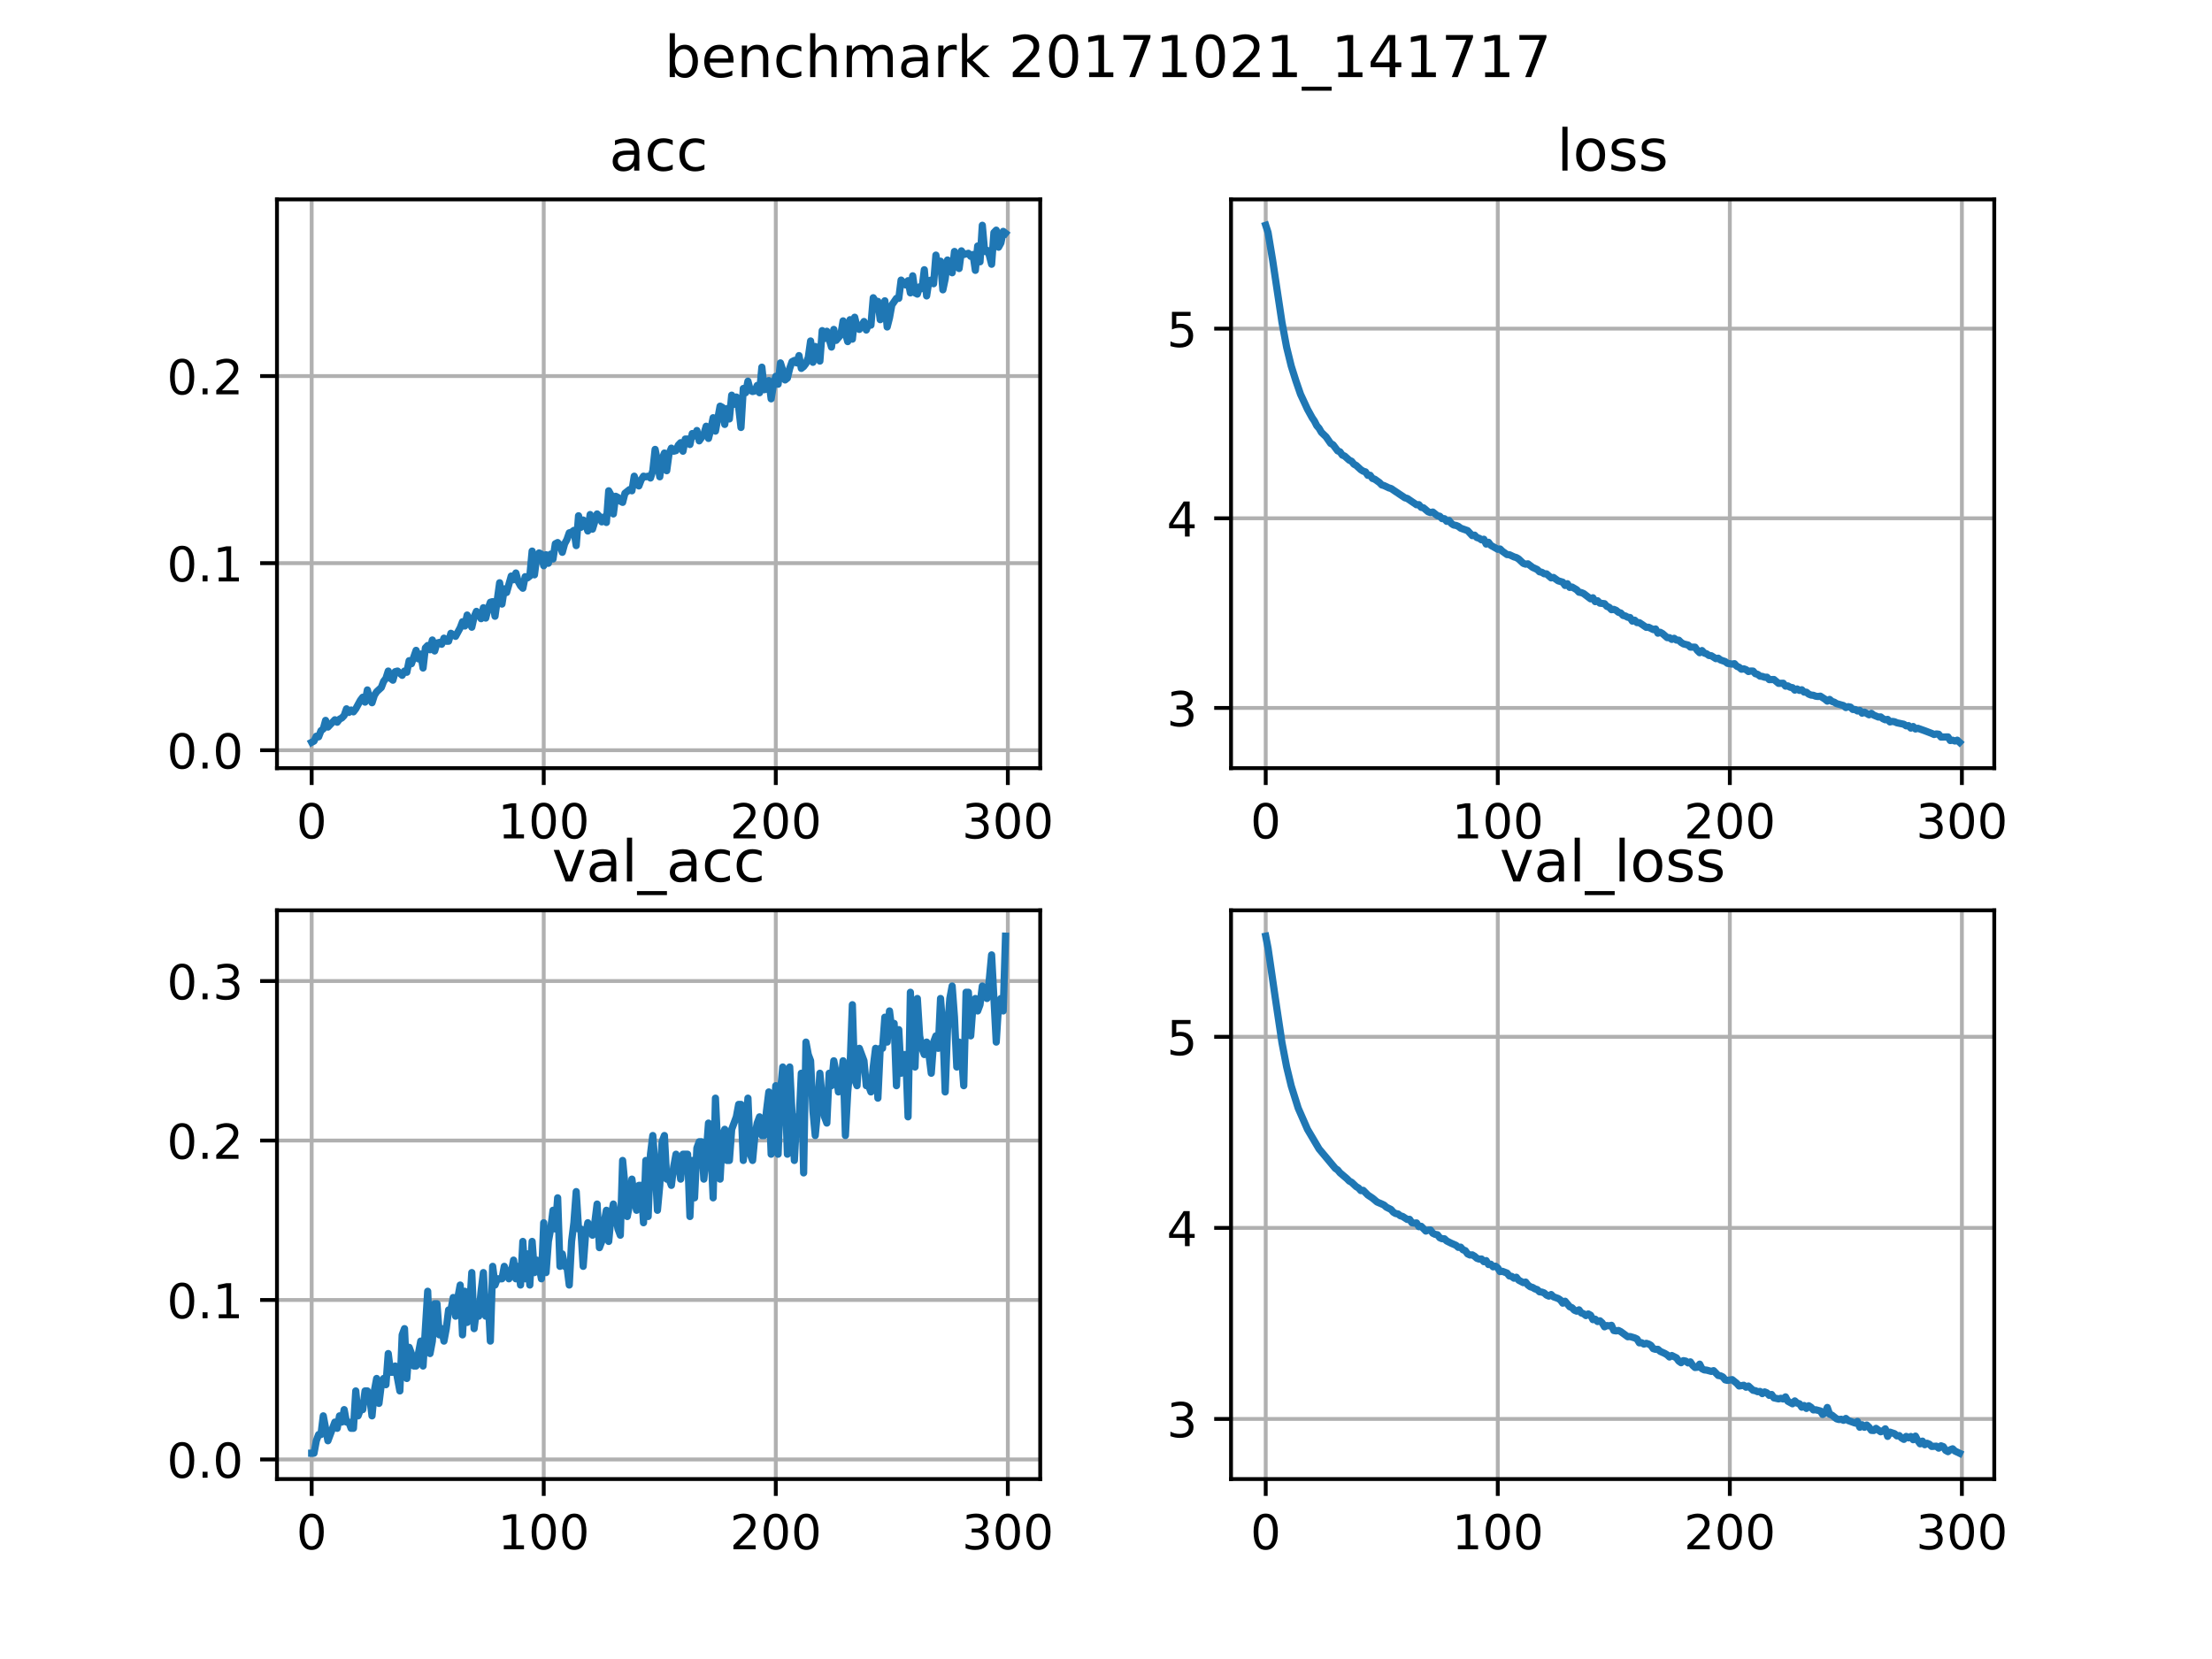 <?xml version="1.0" encoding="utf-8" standalone="no"?>
<!DOCTYPE svg PUBLIC "-//W3C//DTD SVG 1.1//EN"
  "http://www.w3.org/Graphics/SVG/1.1/DTD/svg11.dtd">
<!-- Created with matplotlib (http://matplotlib.org/) -->
<svg height="345pt" version="1.1" viewBox="0 0 460 345" width="460pt" xmlns="http://www.w3.org/2000/svg" xmlns:xlink="http://www.w3.org/1999/xlink">
 <defs>
  <style type="text/css">
*{stroke-linecap:butt;stroke-linejoin:round;}
  </style>
 </defs>
 <g id="figure_1">
  <g id="patch_1">
   <path d="M 0 345.6 
L 460.8 345.6 
L 460.8 0 
L 0 0 
z
" style="fill:#ffffff;"/>
  </g>
  <g id="axes_1">
   <g id="patch_2">
    <path d="M 57.6 159.744 
L 216.32 159.744 
L 216.32 41.472 
L 57.6 41.472 
z
" style="fill:#ffffff;"/>
   </g>
   <g id="matplotlib.axis_1">
    <g id="xtick_1">
     <g id="line2d_1">
      <path clip-path="url(#p0a16c536ad)" d="M 64.815 159.744 
L 64.815 41.472 
" style="fill:none;stroke:#b0b0b0;stroke-linecap:square;stroke-width:0.8;"/>
     </g>
     <g id="line2d_2">
      <defs>
       <path d="M 0 0 
L 0 3.5 
" id="m00c28aa78d" style="stroke:#000000;stroke-width:0.8;"/>
      </defs>
      <g>
       <use style="stroke:#000000;stroke-width:0.8;" x="64.815" xlink:href="#m00c28aa78d" y="159.744"/>
      </g>
     </g>
     <g id="text_1">
      <!-- 0 -->
      <defs>
       <path d="M 31.781 66.406 
Q 24.172 66.406 20.328 58.906 
Q 16.5 51.422 16.5 36.375 
Q 16.5 21.391 20.328 13.891 
Q 24.172 6.391 31.781 6.391 
Q 39.453 6.391 43.281 13.891 
Q 47.125 21.391 47.125 36.375 
Q 47.125 51.422 43.281 58.906 
Q 39.453 66.406 31.781 66.406 
z
M 31.781 74.219 
Q 44.047 74.219 50.516 64.516 
Q 56.984 54.828 56.984 36.375 
Q 56.984 17.969 50.516 8.266 
Q 44.047 -1.422 31.781 -1.422 
Q 19.531 -1.422 13.062 8.266 
Q 6.594 17.969 6.594 36.375 
Q 6.594 54.828 13.062 64.516 
Q 19.531 74.219 31.781 74.219 
z
" id="DejaVuSans-30"/>
      </defs>
      <g transform="translate(61.633 174.342)scale(0.1 -0.1)">
       <use xlink:href="#DejaVuSans-30"/>
      </g>
     </g>
    </g>
    <g id="xtick_2">
     <g id="line2d_3">
      <path clip-path="url(#p0a16c536ad)" d="M 113.072 159.744 
L 113.072 41.472 
" style="fill:none;stroke:#b0b0b0;stroke-linecap:square;stroke-width:0.8;"/>
     </g>
     <g id="line2d_4">
      <g>
       <use style="stroke:#000000;stroke-width:0.8;" x="113.072" xlink:href="#m00c28aa78d" y="159.744"/>
      </g>
     </g>
     <g id="text_2">
      <!-- 100 -->
      <defs>
       <path d="M 12.406 8.297 
L 28.516 8.297 
L 28.516 63.922 
L 10.984 60.406 
L 10.984 69.391 
L 28.422 72.906 
L 38.281 72.906 
L 38.281 8.297 
L 54.391 8.297 
L 54.391 0 
L 12.406 0 
z
" id="DejaVuSans-31"/>
      </defs>
      <g transform="translate(103.529 174.342)scale(0.1 -0.1)">
       <use xlink:href="#DejaVuSans-31"/>
       <use x="63.623" xlink:href="#DejaVuSans-30"/>
       <use x="127.246" xlink:href="#DejaVuSans-30"/>
      </g>
     </g>
    </g>
    <g id="xtick_3">
     <g id="line2d_5">
      <path clip-path="url(#p0a16c536ad)" d="M 161.33 159.744 
L 161.33 41.472 
" style="fill:none;stroke:#b0b0b0;stroke-linecap:square;stroke-width:0.8;"/>
     </g>
     <g id="line2d_6">
      <g>
       <use style="stroke:#000000;stroke-width:0.8;" x="161.33" xlink:href="#m00c28aa78d" y="159.744"/>
      </g>
     </g>
     <g id="text_3">
      <!-- 200 -->
      <defs>
       <path d="M 19.188 8.297 
L 53.609 8.297 
L 53.609 0 
L 7.328 0 
L 7.328 8.297 
Q 12.938 14.109 22.625 23.891 
Q 32.328 33.688 34.812 36.531 
Q 39.547 41.844 41.422 45.531 
Q 43.312 49.219 43.312 52.781 
Q 43.312 58.594 39.234 62.25 
Q 35.156 65.922 28.609 65.922 
Q 23.969 65.922 18.812 64.312 
Q 13.672 62.703 7.812 59.422 
L 7.812 69.391 
Q 13.766 71.781 18.938 73 
Q 24.125 74.219 28.422 74.219 
Q 39.75 74.219 46.484 68.547 
Q 53.219 62.891 53.219 53.422 
Q 53.219 48.922 51.531 44.891 
Q 49.859 40.875 45.406 35.406 
Q 44.188 33.984 37.641 27.219 
Q 31.109 20.453 19.188 8.297 
z
" id="DejaVuSans-32"/>
      </defs>
      <g transform="translate(151.786 174.342)scale(0.1 -0.1)">
       <use xlink:href="#DejaVuSans-32"/>
       <use x="63.623" xlink:href="#DejaVuSans-30"/>
       <use x="127.246" xlink:href="#DejaVuSans-30"/>
      </g>
     </g>
    </g>
    <g id="xtick_4">
     <g id="line2d_7">
      <path clip-path="url(#p0a16c536ad)" d="M 209.588 159.744 
L 209.588 41.472 
" style="fill:none;stroke:#b0b0b0;stroke-linecap:square;stroke-width:0.8;"/>
     </g>
     <g id="line2d_8">
      <g>
       <use style="stroke:#000000;stroke-width:0.8;" x="209.588" xlink:href="#m00c28aa78d" y="159.744"/>
      </g>
     </g>
     <g id="text_4">
      <!-- 300 -->
      <defs>
       <path d="M 40.578 39.312 
Q 47.656 37.797 51.625 33 
Q 55.609 28.219 55.609 21.188 
Q 55.609 10.406 48.188 4.484 
Q 40.766 -1.422 27.094 -1.422 
Q 22.516 -1.422 17.656 -0.516 
Q 12.797 0.391 7.625 2.203 
L 7.625 11.719 
Q 11.719 9.328 16.594 8.109 
Q 21.484 6.891 26.812 6.891 
Q 36.078 6.891 40.938 10.547 
Q 45.797 14.203 45.797 21.188 
Q 45.797 27.641 41.281 31.266 
Q 36.766 34.906 28.719 34.906 
L 20.219 34.906 
L 20.219 43.016 
L 29.109 43.016 
Q 36.375 43.016 40.234 45.922 
Q 44.094 48.828 44.094 54.297 
Q 44.094 59.906 40.109 62.906 
Q 36.141 65.922 28.719 65.922 
Q 24.656 65.922 20.016 65.031 
Q 15.375 64.156 9.812 62.312 
L 9.812 71.094 
Q 15.438 72.656 20.344 73.438 
Q 25.25 74.219 29.594 74.219 
Q 40.828 74.219 47.359 69.109 
Q 53.906 64.016 53.906 55.328 
Q 53.906 49.266 50.438 45.094 
Q 46.969 40.922 40.578 39.312 
z
" id="DejaVuSans-33"/>
      </defs>
      <g transform="translate(200.044 174.342)scale(0.1 -0.1)">
       <use xlink:href="#DejaVuSans-33"/>
       <use x="63.623" xlink:href="#DejaVuSans-30"/>
       <use x="127.246" xlink:href="#DejaVuSans-30"/>
      </g>
     </g>
    </g>
   </g>
   <g id="matplotlib.axis_2">
    <g id="ytick_1">
     <g id="line2d_9">
      <path clip-path="url(#p0a16c536ad)" d="M 57.6 156.014 
L 216.32 156.014 
" style="fill:none;stroke:#b0b0b0;stroke-linecap:square;stroke-width:0.8;"/>
     </g>
     <g id="line2d_10">
      <defs>
       <path d="M 0 0 
L -3.5 0 
" id="m278fb984d6" style="stroke:#000000;stroke-width:0.8;"/>
      </defs>
      <g>
       <use style="stroke:#000000;stroke-width:0.8;" x="57.6" xlink:href="#m278fb984d6" y="156.014"/>
      </g>
     </g>
     <g id="text_5">
      <!-- 0.0 -->
      <defs>
       <path d="M 10.688 12.406 
L 21 12.406 
L 21 0 
L 10.688 0 
z
" id="DejaVuSans-2e"/>
      </defs>
      <g transform="translate(34.697 159.814)scale(0.1 -0.1)">
       <use xlink:href="#DejaVuSans-30"/>
       <use x="63.623" xlink:href="#DejaVuSans-2e"/>
       <use x="95.41" xlink:href="#DejaVuSans-30"/>
      </g>
     </g>
    </g>
    <g id="ytick_2">
     <g id="line2d_11">
      <path clip-path="url(#p0a16c536ad)" d="M 57.6 117.11 
L 216.32 117.11 
" style="fill:none;stroke:#b0b0b0;stroke-linecap:square;stroke-width:0.8;"/>
     </g>
     <g id="line2d_12">
      <g>
       <use style="stroke:#000000;stroke-width:0.8;" x="57.6" xlink:href="#m278fb984d6" y="117.11"/>
      </g>
     </g>
     <g id="text_6">
      <!-- 0.1 -->
      <g transform="translate(34.697 120.909)scale(0.1 -0.1)">
       <use xlink:href="#DejaVuSans-30"/>
       <use x="63.623" xlink:href="#DejaVuSans-2e"/>
       <use x="95.41" xlink:href="#DejaVuSans-31"/>
      </g>
     </g>
    </g>
    <g id="ytick_3">
     <g id="line2d_13">
      <path clip-path="url(#p0a16c536ad)" d="M 57.6 78.205 
L 216.32 78.205 
" style="fill:none;stroke:#b0b0b0;stroke-linecap:square;stroke-width:0.8;"/>
     </g>
     <g id="line2d_14">
      <g>
       <use style="stroke:#000000;stroke-width:0.8;" x="57.6" xlink:href="#m278fb984d6" y="78.205"/>
      </g>
     </g>
     <g id="text_7">
      <!-- 0.2 -->
      <g transform="translate(34.697 82.004)scale(0.1 -0.1)">
       <use xlink:href="#DejaVuSans-30"/>
       <use x="63.623" xlink:href="#DejaVuSans-2e"/>
       <use x="95.41" xlink:href="#DejaVuSans-32"/>
      </g>
     </g>
    </g>
   </g>
   <g id="line2d_15">
    <path clip-path="url(#p0a16c536ad)" d="M 64.815 154.368 
L 65.297 154.115 
L 65.78 153.102 
L 66.262 153.228 
L 66.745 151.962 
L 67.227 151.582 
L 67.71 149.809 
L 68.193 151.202 
L 69.64 149.682 
L 70.123 150.189 
L 70.605 149.556 
L 71.088 149.302 
L 71.571 148.796 
L 72.053 147.403 
L 72.536 148.162 
L 73.018 147.656 
L 73.501 148.036 
L 73.984 147.403 
L 74.949 145.63 
L 75.431 144.996 
L 75.914 146.01 
L 76.396 143.477 
L 76.879 145.25 
L 77.362 146.136 
L 77.844 144.616 
L 78.327 143.857 
L 79.292 142.97 
L 79.774 141.704 
L 80.257 141.07 
L 80.74 139.551 
L 81.222 141.07 
L 81.705 141.45 
L 82.187 139.677 
L 82.67 139.551 
L 83.635 140.437 
L 84.118 139.551 
L 84.6 139.804 
L 85.083 137.398 
L 85.565 138.031 
L 86.531 135.245 
L 87.013 137.018 
L 87.496 136.005 
L 87.978 138.918 
L 88.461 134.738 
L 88.943 134.232 
L 89.426 135.118 
L 89.909 133.092 
L 90.391 135.372 
L 90.874 133.725 
L 91.356 133.599 
L 91.839 133.978 
L 92.322 132.712 
L 92.804 133.345 
L 93.287 133.345 
L 93.769 131.699 
L 94.734 132.332 
L 95.7 130.559 
L 96.182 129.293 
L 96.665 130.179 
L 97.147 127.9 
L 98.112 130.432 
L 98.595 128.28 
L 99.078 127.14 
L 99.56 127.773 
L 100.043 128.659 
L 100.525 126.38 
L 101.008 128.533 
L 101.49 126.633 
L 101.973 125.24 
L 102.456 125.113 
L 102.938 128.153 
L 103.903 121.188 
L 104.386 125.62 
L 104.869 122.454 
L 105.351 123.214 
L 106.316 119.794 
L 106.799 120.554 
L 107.281 119.161 
L 107.764 120.934 
L 108.247 121.821 
L 108.729 122.327 
L 109.212 119.921 
L 109.694 120.174 
L 110.177 119.794 
L 110.659 114.602 
L 111.142 119.541 
L 111.625 115.742 
L 112.107 114.982 
L 112.59 115.235 
L 113.072 117.641 
L 113.555 115.362 
L 114.038 117.135 
L 114.52 115.235 
L 115.003 116.248 
L 115.485 113.082 
L 115.968 112.829 
L 116.45 113.336 
L 116.933 114.855 
L 117.416 113.082 
L 117.898 112.196 
L 118.381 110.803 
L 118.863 110.676 
L 119.346 110.296 
L 119.828 113.462 
L 120.311 107.257 
L 120.794 109.663 
L 121.276 108.143 
L 121.759 108.903 
L 122.241 110.423 
L 122.724 107.003 
L 123.207 110.043 
L 124.172 106.877 
L 124.654 107.383 
L 125.137 108.523 
L 125.619 107.51 
L 126.102 108.65 
L 126.585 102.064 
L 127.067 102.951 
L 127.55 106.877 
L 128.032 103.204 
L 128.515 103.457 
L 128.997 104.217 
L 129.48 104.471 
L 129.963 102.571 
L 130.928 101.811 
L 131.41 102.064 
L 131.893 99.025 
L 132.376 100.545 
L 132.858 101.051 
L 133.341 99.785 
L 133.823 99.025 
L 134.306 99.152 
L 134.788 99.025 
L 135.271 99.405 
L 135.754 97.885 
L 136.236 93.453 
L 136.719 95.859 
L 137.201 99.152 
L 137.684 95.479 
L 138.166 94.213 
L 138.649 97.885 
L 139.132 94.339 
L 139.614 93.199 
L 140.097 93.833 
L 140.579 93.706 
L 141.062 92.566 
L 141.544 92.06 
L 142.027 93.833 
L 142.51 91.3 
L 142.992 91.3 
L 143.475 92.44 
L 143.957 90.16 
L 144.44 90.667 
L 144.923 89.527 
L 145.405 91.68 
L 146.37 90.287 
L 146.853 88.64 
L 147.335 91.173 
L 147.818 89.273 
L 148.301 86.867 
L 148.783 89.653 
L 149.748 84.461 
L 150.231 84.714 
L 150.713 88.26 
L 151.196 84.968 
L 151.679 87.121 
L 152.161 82.181 
L 152.644 84.081 
L 153.126 82.561 
L 153.609 84.714 
L 154.092 88.894 
L 154.574 80.788 
L 155.057 81.675 
L 155.539 79.269 
L 156.022 81.168 
L 156.504 81.422 
L 156.987 81.295 
L 157.47 80.155 
L 157.952 81.675 
L 158.435 76.356 
L 158.917 81.042 
L 159.4 80.915 
L 159.882 79.142 
L 160.365 82.941 
L 160.848 80.028 
L 161.33 78.255 
L 161.813 79.902 
L 162.295 75.469 
L 162.778 76.989 
L 163.261 79.015 
L 163.743 78.635 
L 164.226 76.609 
L 164.708 75.216 
L 165.191 74.963 
L 165.673 75.469 
L 166.156 73.95 
L 166.639 76.609 
L 167.121 76.229 
L 167.604 75.596 
L 168.086 74.33 
L 168.569 70.91 
L 169.051 75.343 
L 169.534 72.05 
L 170.017 73.316 
L 170.499 75.089 
L 170.982 68.757 
L 171.464 70.404 
L 171.947 68.884 
L 172.912 72.177 
L 173.395 68.504 
L 173.877 70.784 
L 174.842 69.644 
L 175.325 66.731 
L 175.808 69.264 
L 176.29 71.037 
L 176.773 66.478 
L 177.255 70.53 
L 177.738 65.971 
L 178.22 67.997 
L 178.703 68.504 
L 179.668 66.858 
L 180.151 68.631 
L 180.633 67.364 
L 181.116 67.617 
L 181.598 61.919 
L 182.081 62.678 
L 182.564 62.678 
L 183.046 66.478 
L 183.529 64.831 
L 184.011 62.552 
L 184.494 67.997 
L 184.977 66.098 
L 185.459 63.438 
L 186.424 62.045 
L 186.907 62.045 
L 187.389 58.246 
L 188.355 59.259 
L 188.837 58.373 
L 189.32 60.905 
L 189.802 57.359 
L 190.285 60.905 
L 190.767 61.159 
L 191.25 59.639 
L 191.733 60.019 
L 192.215 56.093 
L 192.698 61.539 
L 193.18 58.373 
L 193.663 58.246 
L 194.146 59.006 
L 194.628 53.054 
L 195.111 56.346 
L 195.593 54.32 
L 196.076 60.272 
L 196.558 57.993 
L 197.041 54.067 
L 197.524 55.966 
L 198.006 56.726 
L 198.489 52.294 
L 198.971 54.32 
L 199.454 55.84 
L 199.936 52.167 
L 200.419 52.927 
L 201.384 52.674 
L 201.867 53.307 
L 202.349 52.927 
L 202.832 56.22 
L 203.315 51.154 
L 203.797 54.447 
L 204.28 46.848 
L 204.762 52.294 
L 205.245 52.04 
L 205.727 53.054 
L 206.21 54.953 
L 206.693 48.368 
L 207.175 47.861 
L 207.658 51.407 
L 208.14 50.521 
L 208.623 48.114 
L 209.105 48.494 
L 209.105 48.494 
" style="fill:none;stroke:#1f77b4;stroke-linecap:square;stroke-width:1.5;"/>
   </g>
   <g id="patch_3">
    <path d="M 57.6 159.744 
L 57.6 41.472 
" style="fill:none;stroke:#000000;stroke-linecap:square;stroke-linejoin:miter;stroke-width:0.8;"/>
   </g>
   <g id="patch_4">
    <path d="M 216.32 159.744 
L 216.32 41.472 
" style="fill:none;stroke:#000000;stroke-linecap:square;stroke-linejoin:miter;stroke-width:0.8;"/>
   </g>
   <g id="patch_5">
    <path d="M 57.6 159.744 
L 216.32 159.744 
" style="fill:none;stroke:#000000;stroke-linecap:square;stroke-linejoin:miter;stroke-width:0.8;"/>
   </g>
   <g id="patch_6">
    <path d="M 57.6 41.472 
L 216.32 41.472 
" style="fill:none;stroke:#000000;stroke-linecap:square;stroke-linejoin:miter;stroke-width:0.8;"/>
   </g>
   <g id="text_8">
    <!-- acc -->
    <defs>
     <path d="M 34.281 27.484 
Q 23.391 27.484 19.188 25 
Q 14.984 22.516 14.984 16.5 
Q 14.984 11.719 18.141 8.906 
Q 21.297 6.109 26.703 6.109 
Q 34.188 6.109 38.703 11.406 
Q 43.219 16.703 43.219 25.484 
L 43.219 27.484 
z
M 52.203 31.203 
L 52.203 0 
L 43.219 0 
L 43.219 8.297 
Q 40.141 3.328 35.547 0.953 
Q 30.953 -1.422 24.312 -1.422 
Q 15.922 -1.422 10.953 3.297 
Q 6 8.016 6 15.922 
Q 6 25.141 12.172 29.828 
Q 18.359 34.516 30.609 34.516 
L 43.219 34.516 
L 43.219 35.406 
Q 43.219 41.609 39.141 45 
Q 35.062 48.391 27.688 48.391 
Q 23 48.391 18.547 47.266 
Q 14.109 46.141 10.016 43.891 
L 10.016 52.203 
Q 14.938 54.109 19.578 55.047 
Q 24.219 56 28.609 56 
Q 40.484 56 46.344 49.844 
Q 52.203 43.703 52.203 31.203 
z
" id="DejaVuSans-61"/>
     <path d="M 48.781 52.594 
L 48.781 44.188 
Q 44.969 46.297 41.141 47.344 
Q 37.312 48.391 33.406 48.391 
Q 24.656 48.391 19.812 42.844 
Q 14.984 37.312 14.984 27.297 
Q 14.984 17.281 19.812 11.734 
Q 24.656 6.203 33.406 6.203 
Q 37.312 6.203 41.141 7.25 
Q 44.969 8.297 48.781 10.406 
L 48.781 2.094 
Q 45.016 0.344 40.984 -0.531 
Q 36.969 -1.422 32.422 -1.422 
Q 20.062 -1.422 12.781 6.344 
Q 5.516 14.109 5.516 27.297 
Q 5.516 40.672 12.859 48.328 
Q 20.219 56 33.016 56 
Q 37.156 56 41.109 55.141 
Q 45.062 54.297 48.781 52.594 
z
" id="DejaVuSans-63"/>
    </defs>
    <g transform="translate(126.685 35.472)scale(0.12 -0.12)">
     <use xlink:href="#DejaVuSans-61"/>
     <use x="61.279" xlink:href="#DejaVuSans-63"/>
     <use x="116.26" xlink:href="#DejaVuSans-63"/>
    </g>
   </g>
  </g>
  <g id="axes_2">
   <g id="patch_7">
    <path d="M 256 159.744 
L 414.72 159.744 
L 414.72 41.472 
L 256 41.472 
z
" style="fill:#ffffff;"/>
   </g>
   <g id="matplotlib.axis_3">
    <g id="xtick_5">
     <g id="line2d_16">
      <path clip-path="url(#p6d359b8eb5)" d="M 263.215 159.744 
L 263.215 41.472 
" style="fill:none;stroke:#b0b0b0;stroke-linecap:square;stroke-width:0.8;"/>
     </g>
     <g id="line2d_17">
      <g>
       <use style="stroke:#000000;stroke-width:0.8;" x="263.215" xlink:href="#m00c28aa78d" y="159.744"/>
      </g>
     </g>
     <g id="text_9">
      <!-- 0 -->
      <g transform="translate(260.033 174.342)scale(0.1 -0.1)">
       <use xlink:href="#DejaVuSans-30"/>
      </g>
     </g>
    </g>
    <g id="xtick_6">
     <g id="line2d_18">
      <path clip-path="url(#p6d359b8eb5)" d="M 311.472 159.744 
L 311.472 41.472 
" style="fill:none;stroke:#b0b0b0;stroke-linecap:square;stroke-width:0.8;"/>
     </g>
     <g id="line2d_19">
      <g>
       <use style="stroke:#000000;stroke-width:0.8;" x="311.472" xlink:href="#m00c28aa78d" y="159.744"/>
      </g>
     </g>
     <g id="text_10">
      <!-- 100 -->
      <g transform="translate(301.929 174.342)scale(0.1 -0.1)">
       <use xlink:href="#DejaVuSans-31"/>
       <use x="63.623" xlink:href="#DejaVuSans-30"/>
       <use x="127.246" xlink:href="#DejaVuSans-30"/>
      </g>
     </g>
    </g>
    <g id="xtick_7">
     <g id="line2d_20">
      <path clip-path="url(#p6d359b8eb5)" d="M 359.73 159.744 
L 359.73 41.472 
" style="fill:none;stroke:#b0b0b0;stroke-linecap:square;stroke-width:0.8;"/>
     </g>
     <g id="line2d_21">
      <g>
       <use style="stroke:#000000;stroke-width:0.8;" x="359.73" xlink:href="#m00c28aa78d" y="159.744"/>
      </g>
     </g>
     <g id="text_11">
      <!-- 200 -->
      <g transform="translate(350.186 174.342)scale(0.1 -0.1)">
       <use xlink:href="#DejaVuSans-32"/>
       <use x="63.623" xlink:href="#DejaVuSans-30"/>
       <use x="127.246" xlink:href="#DejaVuSans-30"/>
      </g>
     </g>
    </g>
    <g id="xtick_8">
     <g id="line2d_22">
      <path clip-path="url(#p6d359b8eb5)" d="M 407.988 159.744 
L 407.988 41.472 
" style="fill:none;stroke:#b0b0b0;stroke-linecap:square;stroke-width:0.8;"/>
     </g>
     <g id="line2d_23">
      <g>
       <use style="stroke:#000000;stroke-width:0.8;" x="407.988" xlink:href="#m00c28aa78d" y="159.744"/>
      </g>
     </g>
     <g id="text_12">
      <!-- 300 -->
      <g transform="translate(398.444 174.342)scale(0.1 -0.1)">
       <use xlink:href="#DejaVuSans-33"/>
       <use x="63.623" xlink:href="#DejaVuSans-30"/>
       <use x="127.246" xlink:href="#DejaVuSans-30"/>
      </g>
     </g>
    </g>
   </g>
   <g id="matplotlib.axis_4">
    <g id="ytick_4">
     <g id="line2d_24">
      <path clip-path="url(#p6d359b8eb5)" d="M 256 147.222 
L 414.72 147.222 
" style="fill:none;stroke:#b0b0b0;stroke-linecap:square;stroke-width:0.8;"/>
     </g>
     <g id="line2d_25">
      <g>
       <use style="stroke:#000000;stroke-width:0.8;" x="256" xlink:href="#m278fb984d6" y="147.222"/>
      </g>
     </g>
     <g id="text_13">
      <!-- 3 -->
      <g transform="translate(242.637 151.021)scale(0.1 -0.1)">
       <use xlink:href="#DejaVuSans-33"/>
      </g>
     </g>
    </g>
    <g id="ytick_5">
     <g id="line2d_26">
      <path clip-path="url(#p6d359b8eb5)" d="M 256 107.783 
L 414.72 107.783 
" style="fill:none;stroke:#b0b0b0;stroke-linecap:square;stroke-width:0.8;"/>
     </g>
     <g id="line2d_27">
      <g>
       <use style="stroke:#000000;stroke-width:0.8;" x="256" xlink:href="#m278fb984d6" y="107.783"/>
      </g>
     </g>
     <g id="text_14">
      <!-- 4 -->
      <defs>
       <path d="M 37.797 64.312 
L 12.891 25.391 
L 37.797 25.391 
z
M 35.203 72.906 
L 47.609 72.906 
L 47.609 25.391 
L 58.016 25.391 
L 58.016 17.188 
L 47.609 17.188 
L 47.609 0 
L 37.797 0 
L 37.797 17.188 
L 4.891 17.188 
L 4.891 26.703 
z
" id="DejaVuSans-34"/>
      </defs>
      <g transform="translate(242.637 111.582)scale(0.1 -0.1)">
       <use xlink:href="#DejaVuSans-34"/>
      </g>
     </g>
    </g>
    <g id="ytick_6">
     <g id="line2d_28">
      <path clip-path="url(#p6d359b8eb5)" d="M 256 68.343 
L 414.72 68.343 
" style="fill:none;stroke:#b0b0b0;stroke-linecap:square;stroke-width:0.8;"/>
     </g>
     <g id="line2d_29">
      <g>
       <use style="stroke:#000000;stroke-width:0.8;" x="256" xlink:href="#m278fb984d6" y="68.343"/>
      </g>
     </g>
     <g id="text_15">
      <!-- 5 -->
      <defs>
       <path d="M 10.797 72.906 
L 49.516 72.906 
L 49.516 64.594 
L 19.828 64.594 
L 19.828 46.734 
Q 21.969 47.469 24.109 47.828 
Q 26.266 48.188 28.422 48.188 
Q 40.625 48.188 47.75 41.5 
Q 54.891 34.812 54.891 23.391 
Q 54.891 11.625 47.562 5.094 
Q 40.234 -1.422 26.906 -1.422 
Q 22.312 -1.422 17.547 -0.641 
Q 12.797 0.141 7.719 1.703 
L 7.719 11.625 
Q 12.109 9.234 16.797 8.062 
Q 21.484 6.891 26.703 6.891 
Q 35.156 6.891 40.078 11.328 
Q 45.016 15.766 45.016 23.391 
Q 45.016 31 40.078 35.438 
Q 35.156 39.891 26.703 39.891 
Q 22.75 39.891 18.812 39.016 
Q 14.891 38.141 10.797 36.281 
z
" id="DejaVuSans-35"/>
      </defs>
      <g transform="translate(242.637 72.143)scale(0.1 -0.1)">
       <use xlink:href="#DejaVuSans-35"/>
      </g>
     </g>
    </g>
   </g>
   <g id="line2d_30">
    <path clip-path="url(#p6d359b8eb5)" d="M 263.215 46.848 
L 263.697 48.338 
L 264.662 54.161 
L 266.593 67.026 
L 267.558 72.198 
L 268.523 76.132 
L 269.488 79.19 
L 270.453 81.986 
L 271.901 85.103 
L 272.866 86.855 
L 273.349 87.571 
L 273.831 88.519 
L 274.314 89.076 
L 274.796 89.906 
L 275.762 90.84 
L 276.727 92.219 
L 277.209 92.484 
L 278.174 93.756 
L 278.657 93.96 
L 279.14 94.637 
L 279.622 94.836 
L 280.587 95.699 
L 281.07 95.921 
L 281.553 96.529 
L 282.035 96.793 
L 283 97.68 
L 283.483 97.985 
L 283.965 98.129 
L 284.448 98.848 
L 284.931 98.836 
L 285.413 99.493 
L 285.896 99.66 
L 286.861 100.346 
L 287.343 100.843 
L 287.826 100.983 
L 288.791 101.448 
L 289.274 101.589 
L 292.169 103.525 
L 292.652 103.659 
L 294.582 104.971 
L 295.065 104.945 
L 295.547 105.512 
L 296.03 105.607 
L 296.995 106.426 
L 297.478 106.596 
L 297.96 106.486 
L 298.925 107.256 
L 299.408 107.354 
L 299.89 107.851 
L 300.373 107.864 
L 300.856 108.418 
L 301.338 108.236 
L 301.821 108.863 
L 302.303 109.181 
L 302.786 109.262 
L 303.269 109.462 
L 303.751 109.836 
L 305.199 110.348 
L 306.164 111.386 
L 306.647 111.285 
L 307.129 111.786 
L 307.612 111.939 
L 308.094 112.266 
L 308.577 112.14 
L 309.059 113.143 
L 309.542 112.768 
L 310.025 113.411 
L 310.99 113.954 
L 311.472 114.229 
L 311.955 114.168 
L 312.438 114.644 
L 313.403 115.328 
L 313.885 115.357 
L 314.85 115.809 
L 315.333 115.953 
L 315.816 116.247 
L 316.781 117.155 
L 317.263 117.318 
L 317.746 117.254 
L 318.711 117.99 
L 319.676 118.434 
L 320.159 118.912 
L 320.641 119.007 
L 321.124 119.317 
L 321.607 119.338 
L 322.572 120.174 
L 323.054 120.083 
L 324.019 120.779 
L 324.985 121.067 
L 325.467 121.751 
L 325.95 121.388 
L 326.432 122.153 
L 326.915 122.074 
L 327.88 122.642 
L 328.363 123.153 
L 328.845 123.231 
L 329.328 123.438 
L 330.776 124.534 
L 331.258 124.314 
L 331.741 125.116 
L 332.223 124.929 
L 332.706 125.431 
L 333.671 125.542 
L 334.154 126.091 
L 334.636 126.282 
L 335.119 126.788 
L 335.601 126.725 
L 336.084 126.921 
L 336.566 127.331 
L 337.049 127.478 
L 337.532 127.984 
L 338.014 128.094 
L 338.497 128.369 
L 338.979 128.423 
L 339.462 129.165 
L 339.944 128.973 
L 340.427 129.475 
L 340.91 129.484 
L 342.357 130.462 
L 342.84 130.445 
L 343.805 130.925 
L 344.288 130.799 
L 344.77 131.677 
L 345.253 131.49 
L 345.735 131.76 
L 346.701 132.598 
L 347.183 132.611 
L 347.666 132.965 
L 348.148 132.739 
L 348.631 133.109 
L 349.113 133.129 
L 349.596 133.604 
L 350.079 133.901 
L 351.044 134.138 
L 351.526 134.574 
L 352.492 134.579 
L 352.974 135.268 
L 353.457 135.737 
L 353.939 135.289 
L 354.422 135.812 
L 354.904 135.964 
L 355.387 136.311 
L 355.87 136.364 
L 356.835 136.974 
L 357.317 136.876 
L 357.8 137.244 
L 358.765 137.577 
L 359.248 137.949 
L 360.213 138.105 
L 360.695 138.018 
L 361.178 138.549 
L 361.661 138.757 
L 362.143 139.169 
L 362.626 139.086 
L 363.108 139.261 
L 363.591 139.647 
L 364.073 139.54 
L 364.556 139.558 
L 365.039 140.097 
L 365.521 140.233 
L 366.004 140.609 
L 366.486 140.665 
L 366.969 140.842 
L 367.451 140.829 
L 367.934 141.333 
L 368.899 141.307 
L 369.864 142.112 
L 370.83 142.081 
L 371.312 142.684 
L 371.795 142.638 
L 372.277 142.918 
L 372.76 143.003 
L 373.242 143.515 
L 373.725 143.276 
L 374.208 143.576 
L 374.69 143.444 
L 375.173 143.925 
L 375.655 143.95 
L 376.138 144.349 
L 376.62 144.543 
L 377.103 144.59 
L 377.586 144.78 
L 378.068 144.842 
L 378.551 144.773 
L 379.516 145.4 
L 379.998 145.802 
L 380.481 145.449 
L 380.964 145.864 
L 381.446 146.022 
L 381.929 146.327 
L 383.377 146.731 
L 383.859 147.14 
L 384.342 146.955 
L 384.824 147.053 
L 385.307 147.538 
L 385.789 147.546 
L 386.272 147.849 
L 386.755 147.739 
L 387.237 148.315 
L 387.72 148.097 
L 388.685 148.648 
L 389.167 148.344 
L 389.65 148.713 
L 390.615 149.113 
L 391.098 149.086 
L 391.58 149.469 
L 392.063 149.686 
L 392.546 149.602 
L 393.028 150.128 
L 393.511 150.019 
L 393.993 150.096 
L 394.476 150.309 
L 395.924 150.613 
L 396.406 150.944 
L 396.889 150.899 
L 397.371 151.411 
L 397.854 151.081 
L 398.336 151.595 
L 398.819 151.45 
L 400.267 151.963 
L 401.715 152.516 
L 402.197 152.743 
L 402.68 152.627 
L 403.162 152.688 
L 403.645 153.276 
L 405.093 153.244 
L 405.575 154.002 
L 406.058 153.931 
L 406.54 154.101 
L 407.023 153.924 
L 407.505 154.368 
L 407.505 154.368 
" style="fill:none;stroke:#1f77b4;stroke-linecap:square;stroke-width:1.5;"/>
   </g>
   <g id="patch_8">
    <path d="M 256 159.744 
L 256 41.472 
" style="fill:none;stroke:#000000;stroke-linecap:square;stroke-linejoin:miter;stroke-width:0.8;"/>
   </g>
   <g id="patch_9">
    <path d="M 414.72 159.744 
L 414.72 41.472 
" style="fill:none;stroke:#000000;stroke-linecap:square;stroke-linejoin:miter;stroke-width:0.8;"/>
   </g>
   <g id="patch_10">
    <path d="M 256 159.744 
L 414.72 159.744 
" style="fill:none;stroke:#000000;stroke-linecap:square;stroke-linejoin:miter;stroke-width:0.8;"/>
   </g>
   <g id="patch_11">
    <path d="M 256 41.472 
L 414.72 41.472 
" style="fill:none;stroke:#000000;stroke-linecap:square;stroke-linejoin:miter;stroke-width:0.8;"/>
   </g>
   <g id="text_16">
    <!-- loss -->
    <defs>
     <path d="M 9.422 75.984 
L 18.406 75.984 
L 18.406 0 
L 9.422 0 
z
" id="DejaVuSans-6c"/>
     <path d="M 30.609 48.391 
Q 23.391 48.391 19.188 42.75 
Q 14.984 37.109 14.984 27.297 
Q 14.984 17.484 19.156 11.844 
Q 23.344 6.203 30.609 6.203 
Q 37.797 6.203 41.984 11.859 
Q 46.188 17.531 46.188 27.297 
Q 46.188 37.016 41.984 42.703 
Q 37.797 48.391 30.609 48.391 
z
M 30.609 56 
Q 42.328 56 49.016 48.375 
Q 55.719 40.766 55.719 27.297 
Q 55.719 13.875 49.016 6.219 
Q 42.328 -1.422 30.609 -1.422 
Q 18.844 -1.422 12.172 6.219 
Q 5.516 13.875 5.516 27.297 
Q 5.516 40.766 12.172 48.375 
Q 18.844 56 30.609 56 
z
" id="DejaVuSans-6f"/>
     <path d="M 44.281 53.078 
L 44.281 44.578 
Q 40.484 46.531 36.375 47.5 
Q 32.281 48.484 27.875 48.484 
Q 21.188 48.484 17.844 46.438 
Q 14.5 44.391 14.5 40.281 
Q 14.5 37.156 16.891 35.375 
Q 19.281 33.594 26.516 31.984 
L 29.594 31.297 
Q 39.156 29.25 43.188 25.516 
Q 47.219 21.781 47.219 15.094 
Q 47.219 7.469 41.188 3.016 
Q 35.156 -1.422 24.609 -1.422 
Q 20.219 -1.422 15.453 -0.562 
Q 10.688 0.297 5.422 2 
L 5.422 11.281 
Q 10.406 8.688 15.234 7.391 
Q 20.062 6.109 24.812 6.109 
Q 31.156 6.109 34.562 8.281 
Q 37.984 10.453 37.984 14.406 
Q 37.984 18.062 35.516 20.016 
Q 33.062 21.969 24.703 23.781 
L 21.578 24.516 
Q 13.234 26.266 9.516 29.906 
Q 5.812 33.547 5.812 39.891 
Q 5.812 47.609 11.281 51.797 
Q 16.75 56 26.812 56 
Q 31.781 56 36.172 55.266 
Q 40.578 54.547 44.281 53.078 
z
" id="DejaVuSans-73"/>
    </defs>
    <g transform="translate(323.771 35.472)scale(0.12 -0.12)">
     <use xlink:href="#DejaVuSans-6c"/>
     <use x="27.783" xlink:href="#DejaVuSans-6f"/>
     <use x="88.965" xlink:href="#DejaVuSans-73"/>
     <use x="141.064" xlink:href="#DejaVuSans-73"/>
    </g>
   </g>
  </g>
  <g id="axes_3">
   <g id="patch_12">
    <path d="M 57.6 307.584 
L 216.32 307.584 
L 216.32 189.312 
L 57.6 189.312 
z
" style="fill:#ffffff;"/>
   </g>
   <g id="matplotlib.axis_5">
    <g id="xtick_9">
     <g id="line2d_31">
      <path clip-path="url(#pb051b183ac)" d="M 64.815 307.584 
L 64.815 189.312 
" style="fill:none;stroke:#b0b0b0;stroke-linecap:square;stroke-width:0.8;"/>
     </g>
     <g id="line2d_32">
      <g>
       <use style="stroke:#000000;stroke-width:0.8;" x="64.815" xlink:href="#m00c28aa78d" y="307.584"/>
      </g>
     </g>
     <g id="text_17">
      <!-- 0 -->
      <g transform="translate(61.633 322.182)scale(0.1 -0.1)">
       <use xlink:href="#DejaVuSans-30"/>
      </g>
     </g>
    </g>
    <g id="xtick_10">
     <g id="line2d_33">
      <path clip-path="url(#pb051b183ac)" d="M 113.072 307.584 
L 113.072 189.312 
" style="fill:none;stroke:#b0b0b0;stroke-linecap:square;stroke-width:0.8;"/>
     </g>
     <g id="line2d_34">
      <g>
       <use style="stroke:#000000;stroke-width:0.8;" x="113.072" xlink:href="#m00c28aa78d" y="307.584"/>
      </g>
     </g>
     <g id="text_18">
      <!-- 100 -->
      <g transform="translate(103.529 322.182)scale(0.1 -0.1)">
       <use xlink:href="#DejaVuSans-31"/>
       <use x="63.623" xlink:href="#DejaVuSans-30"/>
       <use x="127.246" xlink:href="#DejaVuSans-30"/>
      </g>
     </g>
    </g>
    <g id="xtick_11">
     <g id="line2d_35">
      <path clip-path="url(#pb051b183ac)" d="M 161.33 307.584 
L 161.33 189.312 
" style="fill:none;stroke:#b0b0b0;stroke-linecap:square;stroke-width:0.8;"/>
     </g>
     <g id="line2d_36">
      <g>
       <use style="stroke:#000000;stroke-width:0.8;" x="161.33" xlink:href="#m00c28aa78d" y="307.584"/>
      </g>
     </g>
     <g id="text_19">
      <!-- 200 -->
      <g transform="translate(151.786 322.182)scale(0.1 -0.1)">
       <use xlink:href="#DejaVuSans-32"/>
       <use x="63.623" xlink:href="#DejaVuSans-30"/>
       <use x="127.246" xlink:href="#DejaVuSans-30"/>
      </g>
     </g>
    </g>
    <g id="xtick_12">
     <g id="line2d_37">
      <path clip-path="url(#pb051b183ac)" d="M 209.588 307.584 
L 209.588 189.312 
" style="fill:none;stroke:#b0b0b0;stroke-linecap:square;stroke-width:0.8;"/>
     </g>
     <g id="line2d_38">
      <g>
       <use style="stroke:#000000;stroke-width:0.8;" x="209.588" xlink:href="#m00c28aa78d" y="307.584"/>
      </g>
     </g>
     <g id="text_20">
      <!-- 300 -->
      <g transform="translate(200.044 322.182)scale(0.1 -0.1)">
       <use xlink:href="#DejaVuSans-33"/>
       <use x="63.623" xlink:href="#DejaVuSans-30"/>
       <use x="127.246" xlink:href="#DejaVuSans-30"/>
      </g>
     </g>
    </g>
   </g>
   <g id="matplotlib.axis_6">
    <g id="ytick_7">
     <g id="line2d_39">
      <path clip-path="url(#pb051b183ac)" d="M 57.6 303.503 
L 216.32 303.503 
" style="fill:none;stroke:#b0b0b0;stroke-linecap:square;stroke-width:0.8;"/>
     </g>
     <g id="line2d_40">
      <g>
       <use style="stroke:#000000;stroke-width:0.8;" x="57.6" xlink:href="#m278fb984d6" y="303.503"/>
      </g>
     </g>
     <g id="text_21">
      <!-- 0.0 -->
      <g transform="translate(34.697 307.303)scale(0.1 -0.1)">
       <use xlink:href="#DejaVuSans-30"/>
       <use x="63.623" xlink:href="#DejaVuSans-2e"/>
       <use x="95.41" xlink:href="#DejaVuSans-30"/>
      </g>
     </g>
    </g>
    <g id="ytick_8">
     <g id="line2d_41">
      <path clip-path="url(#pb051b183ac)" d="M 57.6 270.341 
L 216.32 270.341 
" style="fill:none;stroke:#b0b0b0;stroke-linecap:square;stroke-width:0.8;"/>
     </g>
     <g id="line2d_42">
      <g>
       <use style="stroke:#000000;stroke-width:0.8;" x="57.6" xlink:href="#m278fb984d6" y="270.341"/>
      </g>
     </g>
     <g id="text_22">
      <!-- 0.1 -->
      <g transform="translate(34.697 274.14)scale(0.1 -0.1)">
       <use xlink:href="#DejaVuSans-30"/>
       <use x="63.623" xlink:href="#DejaVuSans-2e"/>
       <use x="95.41" xlink:href="#DejaVuSans-31"/>
      </g>
     </g>
    </g>
    <g id="ytick_9">
     <g id="line2d_43">
      <path clip-path="url(#pb051b183ac)" d="M 57.6 237.178 
L 216.32 237.178 
" style="fill:none;stroke:#b0b0b0;stroke-linecap:square;stroke-width:0.8;"/>
     </g>
     <g id="line2d_44">
      <g>
       <use style="stroke:#000000;stroke-width:0.8;" x="57.6" xlink:href="#m278fb984d6" y="237.178"/>
      </g>
     </g>
     <g id="text_23">
      <!-- 0.2 -->
      <g transform="translate(34.697 240.977)scale(0.1 -0.1)">
       <use xlink:href="#DejaVuSans-30"/>
       <use x="63.623" xlink:href="#DejaVuSans-2e"/>
       <use x="95.41" xlink:href="#DejaVuSans-32"/>
      </g>
     </g>
    </g>
    <g id="ytick_10">
     <g id="line2d_45">
      <path clip-path="url(#pb051b183ac)" d="M 57.6 204.015 
L 216.32 204.015 
" style="fill:none;stroke:#b0b0b0;stroke-linecap:square;stroke-width:0.8;"/>
     </g>
     <g id="line2d_46">
      <g>
       <use style="stroke:#000000;stroke-width:0.8;" x="57.6" xlink:href="#m278fb984d6" y="204.015"/>
      </g>
     </g>
     <g id="text_24">
      <!-- 0.3 -->
      <g transform="translate(34.697 207.814)scale(0.1 -0.1)">
       <use xlink:href="#DejaVuSans-30"/>
       <use x="63.623" xlink:href="#DejaVuSans-2e"/>
       <use x="95.41" xlink:href="#DejaVuSans-33"/>
      </g>
     </g>
    </g>
   </g>
   <g id="line2d_47">
    <path clip-path="url(#pb051b183ac)" d="M 64.815 302.208 
L 65.297 302.208 
L 65.78 299.617 
L 66.262 298.322 
L 66.745 298.322 
L 67.227 294.435 
L 68.193 299.617 
L 69.64 295.731 
L 70.123 297.026 
L 70.605 294.435 
L 71.088 295.731 
L 71.571 293.14 
L 72.053 295.731 
L 72.536 295.731 
L 73.018 297.026 
L 73.501 297.026 
L 73.984 289.254 
L 74.466 294.435 
L 74.949 293.14 
L 75.431 293.14 
L 75.914 289.254 
L 76.396 289.254 
L 76.879 290.549 
L 77.362 294.435 
L 77.844 289.254 
L 78.327 286.663 
L 78.809 291.845 
L 79.292 287.958 
L 79.774 286.663 
L 80.257 287.958 
L 80.74 281.481 
L 81.222 285.368 
L 81.705 285.368 
L 82.187 284.072 
L 83.153 289.254 
L 83.635 277.595 
L 84.118 276.3 
L 84.6 286.663 
L 85.083 280.186 
L 85.565 281.481 
L 86.048 284.072 
L 86.531 284.072 
L 87.496 278.89 
L 87.978 284.072 
L 88.943 268.527 
L 89.426 281.481 
L 89.909 278.89 
L 90.391 271.118 
L 90.874 271.118 
L 91.356 277.595 
L 91.839 276.3 
L 92.322 278.89 
L 92.804 276.3 
L 93.287 272.413 
L 93.769 272.413 
L 94.252 269.822 
L 94.734 273.709 
L 95.217 269.822 
L 95.7 267.232 
L 96.182 277.595 
L 96.665 268.527 
L 97.147 275.004 
L 97.63 272.413 
L 98.112 264.641 
L 98.595 276.3 
L 99.078 272.413 
L 99.56 273.709 
L 100.043 268.527 
L 100.525 264.641 
L 101.008 273.709 
L 101.49 269.822 
L 101.973 278.89 
L 102.456 263.345 
L 102.938 267.232 
L 103.421 265.936 
L 104.386 265.936 
L 104.869 263.345 
L 105.834 265.936 
L 106.316 264.641 
L 106.799 262.05 
L 107.281 265.936 
L 107.764 263.345 
L 108.247 267.232 
L 108.729 258.164 
L 109.212 265.936 
L 109.694 260.755 
L 110.177 267.232 
L 110.659 258.164 
L 111.142 264.641 
L 111.625 262.05 
L 112.107 263.345 
L 112.59 265.936 
L 113.072 254.277 
L 113.555 264.641 
L 114.038 258.164 
L 114.52 255.573 
L 115.003 251.687 
L 115.485 255.573 
L 115.968 249.096 
L 116.45 263.345 
L 116.933 260.755 
L 117.416 263.345 
L 117.898 263.345 
L 118.381 267.232 
L 118.863 258.164 
L 119.346 254.277 
L 119.828 247.8 
L 120.311 255.573 
L 120.794 255.573 
L 121.276 263.345 
L 121.759 256.868 
L 122.241 254.277 
L 123.207 256.868 
L 123.689 254.277 
L 124.172 250.391 
L 124.654 259.459 
L 125.137 258.164 
L 125.619 254.277 
L 126.102 251.687 
L 126.585 258.164 
L 127.067 252.982 
L 127.55 250.391 
L 128.515 255.573 
L 128.997 256.868 
L 129.48 241.323 
L 129.963 246.505 
L 130.445 252.982 
L 130.928 250.391 
L 131.41 245.209 
L 131.893 249.096 
L 132.376 251.687 
L 132.858 246.505 
L 133.341 246.505 
L 133.823 254.277 
L 134.306 241.323 
L 134.788 252.982 
L 135.271 240.028 
L 135.754 236.141 
L 136.236 242.619 
L 136.719 251.687 
L 137.201 246.505 
L 137.684 237.437 
L 138.166 236.141 
L 138.649 245.209 
L 139.132 245.209 
L 139.614 246.505 
L 140.097 242.619 
L 140.579 240.028 
L 141.062 241.323 
L 141.544 245.209 
L 142.027 240.028 
L 142.992 240.028 
L 143.475 252.982 
L 143.957 241.323 
L 144.44 249.096 
L 144.923 238.732 
L 145.405 237.437 
L 145.888 237.437 
L 146.37 245.209 
L 146.853 240.028 
L 147.335 233.551 
L 147.818 238.732 
L 148.301 249.096 
L 148.783 228.369 
L 149.266 238.732 
L 149.748 245.209 
L 150.231 236.141 
L 150.713 234.846 
L 151.196 241.323 
L 151.679 241.323 
L 152.161 234.846 
L 153.126 232.255 
L 153.609 229.664 
L 154.092 229.664 
L 154.574 241.323 
L 155.539 228.369 
L 156.022 240.028 
L 156.504 241.323 
L 156.987 236.141 
L 157.47 233.551 
L 157.952 232.255 
L 158.435 236.141 
L 158.917 236.141 
L 159.4 230.96 
L 159.882 227.074 
L 160.365 240.028 
L 161.33 225.778 
L 161.813 240.028 
L 162.295 227.074 
L 162.778 221.892 
L 163.261 225.778 
L 163.743 240.028 
L 164.226 221.892 
L 165.191 241.323 
L 165.673 232.255 
L 166.156 233.551 
L 166.639 223.187 
L 167.121 243.914 
L 167.604 216.71 
L 168.086 219.301 
L 168.569 220.596 
L 169.051 230.96 
L 169.534 236.141 
L 170.017 230.96 
L 170.499 223.187 
L 170.982 228.369 
L 171.464 232.255 
L 171.947 233.551 
L 172.43 223.187 
L 172.912 225.778 
L 173.395 220.596 
L 173.877 223.187 
L 174.36 227.074 
L 174.842 225.778 
L 175.325 220.596 
L 175.808 236.141 
L 176.29 227.074 
L 176.773 221.892 
L 177.255 208.938 
L 177.738 224.483 
L 178.22 225.778 
L 178.703 218.006 
L 179.668 220.596 
L 180.151 225.778 
L 180.633 225.778 
L 181.116 227.074 
L 181.598 221.892 
L 182.081 218.006 
L 182.564 228.369 
L 183.046 218.006 
L 183.529 218.006 
L 184.011 211.528 
L 184.494 216.71 
L 184.977 210.233 
L 185.459 214.119 
L 185.942 212.824 
L 186.424 225.778 
L 186.907 214.119 
L 187.389 223.187 
L 187.872 219.301 
L 188.355 219.301 
L 188.837 232.255 
L 189.32 206.347 
L 189.802 218.006 
L 190.285 221.892 
L 190.767 207.642 
L 191.25 215.415 
L 191.733 218.006 
L 192.215 219.301 
L 192.698 216.71 
L 193.18 219.301 
L 193.663 223.187 
L 194.146 216.71 
L 194.628 215.415 
L 195.111 218.006 
L 195.593 207.642 
L 196.076 214.119 
L 196.558 227.074 
L 197.041 214.119 
L 197.524 207.642 
L 198.006 205.051 
L 198.489 211.528 
L 198.971 221.892 
L 199.454 216.71 
L 199.936 219.301 
L 200.419 225.778 
L 200.902 206.347 
L 201.384 206.347 
L 201.867 215.415 
L 202.349 208.938 
L 202.832 207.642 
L 203.315 210.233 
L 203.797 208.938 
L 204.28 205.051 
L 205.245 207.642 
L 205.727 203.756 
L 206.21 198.574 
L 207.175 216.71 
L 207.658 208.938 
L 208.14 207.642 
L 208.623 210.233 
L 209.105 194.688 
L 209.105 194.688 
" style="fill:none;stroke:#1f77b4;stroke-linecap:square;stroke-width:1.5;"/>
   </g>
   <g id="patch_13">
    <path d="M 57.6 307.584 
L 57.6 189.312 
" style="fill:none;stroke:#000000;stroke-linecap:square;stroke-linejoin:miter;stroke-width:0.8;"/>
   </g>
   <g id="patch_14">
    <path d="M 216.32 307.584 
L 216.32 189.312 
" style="fill:none;stroke:#000000;stroke-linecap:square;stroke-linejoin:miter;stroke-width:0.8;"/>
   </g>
   <g id="patch_15">
    <path d="M 57.6 307.584 
L 216.32 307.584 
" style="fill:none;stroke:#000000;stroke-linecap:square;stroke-linejoin:miter;stroke-width:0.8;"/>
   </g>
   <g id="patch_16">
    <path d="M 57.6 189.312 
L 216.32 189.312 
" style="fill:none;stroke:#000000;stroke-linecap:square;stroke-linejoin:miter;stroke-width:0.8;"/>
   </g>
   <g id="text_25">
    <!-- val_acc -->
    <defs>
     <path d="M 2.984 54.688 
L 12.5 54.688 
L 29.594 8.797 
L 46.688 54.688 
L 56.203 54.688 
L 35.688 0 
L 23.484 0 
z
" id="DejaVuSans-76"/>
     <path d="M 50.984 -16.609 
L 50.984 -23.578 
L -0.984 -23.578 
L -0.984 -16.609 
z
" id="DejaVuSans-5f"/>
    </defs>
    <g transform="translate(114.79 183.312)scale(0.12 -0.12)">
     <use xlink:href="#DejaVuSans-76"/>
     <use x="59.18" xlink:href="#DejaVuSans-61"/>
     <use x="120.459" xlink:href="#DejaVuSans-6c"/>
     <use x="148.242" xlink:href="#DejaVuSans-5f"/>
     <use x="198.242" xlink:href="#DejaVuSans-61"/>
     <use x="259.521" xlink:href="#DejaVuSans-63"/>
     <use x="314.502" xlink:href="#DejaVuSans-63"/>
    </g>
   </g>
  </g>
  <g id="axes_4">
   <g id="patch_17">
    <path d="M 256 307.584 
L 414.72 307.584 
L 414.72 189.312 
L 256 189.312 
z
" style="fill:#ffffff;"/>
   </g>
   <g id="matplotlib.axis_7">
    <g id="xtick_13">
     <g id="line2d_48">
      <path clip-path="url(#p56174d043c)" d="M 263.215 307.584 
L 263.215 189.312 
" style="fill:none;stroke:#b0b0b0;stroke-linecap:square;stroke-width:0.8;"/>
     </g>
     <g id="line2d_49">
      <g>
       <use style="stroke:#000000;stroke-width:0.8;" x="263.215" xlink:href="#m00c28aa78d" y="307.584"/>
      </g>
     </g>
     <g id="text_26">
      <!-- 0 -->
      <g transform="translate(260.033 322.182)scale(0.1 -0.1)">
       <use xlink:href="#DejaVuSans-30"/>
      </g>
     </g>
    </g>
    <g id="xtick_14">
     <g id="line2d_50">
      <path clip-path="url(#p56174d043c)" d="M 311.472 307.584 
L 311.472 189.312 
" style="fill:none;stroke:#b0b0b0;stroke-linecap:square;stroke-width:0.8;"/>
     </g>
     <g id="line2d_51">
      <g>
       <use style="stroke:#000000;stroke-width:0.8;" x="311.472" xlink:href="#m00c28aa78d" y="307.584"/>
      </g>
     </g>
     <g id="text_27">
      <!-- 100 -->
      <g transform="translate(301.929 322.182)scale(0.1 -0.1)">
       <use xlink:href="#DejaVuSans-31"/>
       <use x="63.623" xlink:href="#DejaVuSans-30"/>
       <use x="127.246" xlink:href="#DejaVuSans-30"/>
      </g>
     </g>
    </g>
    <g id="xtick_15">
     <g id="line2d_52">
      <path clip-path="url(#p56174d043c)" d="M 359.73 307.584 
L 359.73 189.312 
" style="fill:none;stroke:#b0b0b0;stroke-linecap:square;stroke-width:0.8;"/>
     </g>
     <g id="line2d_53">
      <g>
       <use style="stroke:#000000;stroke-width:0.8;" x="359.73" xlink:href="#m00c28aa78d" y="307.584"/>
      </g>
     </g>
     <g id="text_28">
      <!-- 200 -->
      <g transform="translate(350.186 322.182)scale(0.1 -0.1)">
       <use xlink:href="#DejaVuSans-32"/>
       <use x="63.623" xlink:href="#DejaVuSans-30"/>
       <use x="127.246" xlink:href="#DejaVuSans-30"/>
      </g>
     </g>
    </g>
    <g id="xtick_16">
     <g id="line2d_54">
      <path clip-path="url(#p56174d043c)" d="M 407.988 307.584 
L 407.988 189.312 
" style="fill:none;stroke:#b0b0b0;stroke-linecap:square;stroke-width:0.8;"/>
     </g>
     <g id="line2d_55">
      <g>
       <use style="stroke:#000000;stroke-width:0.8;" x="407.988" xlink:href="#m00c28aa78d" y="307.584"/>
      </g>
     </g>
     <g id="text_29">
      <!-- 300 -->
      <g transform="translate(398.444 322.182)scale(0.1 -0.1)">
       <use xlink:href="#DejaVuSans-33"/>
       <use x="63.623" xlink:href="#DejaVuSans-30"/>
       <use x="127.246" xlink:href="#DejaVuSans-30"/>
      </g>
     </g>
    </g>
   </g>
   <g id="matplotlib.axis_8">
    <g id="ytick_11">
     <g id="line2d_56">
      <path clip-path="url(#p56174d043c)" d="M 256 295.082 
L 414.72 295.082 
" style="fill:none;stroke:#b0b0b0;stroke-linecap:square;stroke-width:0.8;"/>
     </g>
     <g id="line2d_57">
      <g>
       <use style="stroke:#000000;stroke-width:0.8;" x="256" xlink:href="#m278fb984d6" y="295.082"/>
      </g>
     </g>
     <g id="text_30">
      <!-- 3 -->
      <g transform="translate(242.637 298.882)scale(0.1 -0.1)">
       <use xlink:href="#DejaVuSans-33"/>
      </g>
     </g>
    </g>
    <g id="ytick_12">
     <g id="line2d_58">
      <path clip-path="url(#p56174d043c)" d="M 256 255.347 
L 414.72 255.347 
" style="fill:none;stroke:#b0b0b0;stroke-linecap:square;stroke-width:0.8;"/>
     </g>
     <g id="line2d_59">
      <g>
       <use style="stroke:#000000;stroke-width:0.8;" x="256" xlink:href="#m278fb984d6" y="255.347"/>
      </g>
     </g>
     <g id="text_31">
      <!-- 4 -->
      <g transform="translate(242.637 259.146)scale(0.1 -0.1)">
       <use xlink:href="#DejaVuSans-34"/>
      </g>
     </g>
    </g>
    <g id="ytick_13">
     <g id="line2d_60">
      <path clip-path="url(#p56174d043c)" d="M 256 215.611 
L 414.72 215.611 
" style="fill:none;stroke:#b0b0b0;stroke-linecap:square;stroke-width:0.8;"/>
     </g>
     <g id="line2d_61">
      <g>
       <use style="stroke:#000000;stroke-width:0.8;" x="256" xlink:href="#m278fb984d6" y="215.611"/>
      </g>
     </g>
     <g id="text_32">
      <!-- 5 -->
      <g transform="translate(242.637 219.41)scale(0.1 -0.1)">
       <use xlink:href="#DejaVuSans-35"/>
      </g>
     </g>
    </g>
   </g>
   <g id="line2d_62">
    <path clip-path="url(#p56174d043c)" d="M 263.215 194.688 
L 263.697 197.156 
L 265.145 207.115 
L 266.593 216.827 
L 267.558 221.846 
L 268.523 225.833 
L 269.971 230.451 
L 271.901 234.852 
L 274.314 238.937 
L 277.692 242.976 
L 278.174 243.302 
L 278.657 243.888 
L 280.105 245.117 
L 280.587 245.606 
L 281.07 245.863 
L 282.035 246.769 
L 282.518 247.053 
L 283 247.593 
L 283.483 247.538 
L 284.448 248.509 
L 285.413 249.158 
L 286.378 249.967 
L 287.343 250.379 
L 287.826 250.61 
L 288.309 251.043 
L 289.274 251.522 
L 289.756 252.082 
L 290.239 252.367 
L 290.722 252.444 
L 291.204 252.829 
L 291.687 252.969 
L 292.652 253.596 
L 293.134 253.57 
L 293.617 254.279 
L 294.1 254.354 
L 294.582 254.317 
L 295.065 255.094 
L 295.547 255.019 
L 296.512 256.009 
L 296.995 255.816 
L 297.478 255.797 
L 297.96 256.457 
L 298.443 256.69 
L 298.925 256.776 
L 299.408 257.393 
L 299.89 257.607 
L 300.373 257.611 
L 300.856 258.069 
L 301.821 258.552 
L 302.786 258.971 
L 303.269 259.398 
L 303.751 259.354 
L 304.234 259.9 
L 304.716 260.082 
L 305.199 260.751 
L 305.681 260.982 
L 306.164 260.958 
L 306.647 261.241 
L 307.129 261.674 
L 307.612 261.841 
L 308.094 261.818 
L 308.577 262.372 
L 309.059 262.153 
L 309.542 262.965 
L 310.025 262.902 
L 310.507 263.445 
L 310.99 263.309 
L 311.472 263.666 
L 311.955 264.438 
L 312.438 264.377 
L 313.403 264.748 
L 313.885 265.341 
L 314.368 265.435 
L 314.85 265.808 
L 315.333 265.612 
L 315.816 266.223 
L 316.781 266.735 
L 317.263 266.614 
L 317.746 267.233 
L 318.228 267.593 
L 318.711 267.731 
L 319.194 268.028 
L 319.676 268.179 
L 320.159 268.642 
L 320.641 268.699 
L 321.124 268.879 
L 321.607 269.321 
L 322.089 269.535 
L 322.572 269.206 
L 323.054 269.678 
L 324.019 270.024 
L 324.502 270.338 
L 324.985 271 
L 325.467 270.598 
L 326.432 271.748 
L 326.915 271.95 
L 327.397 272.463 
L 327.88 272.662 
L 328.363 272.394 
L 328.845 273.04 
L 329.328 273.205 
L 329.81 273.583 
L 330.293 273.245 
L 330.776 273.509 
L 331.258 274.428 
L 331.741 274.336 
L 332.223 274.819 
L 332.706 274.669 
L 333.188 275.105 
L 333.671 275.919 
L 334.154 275.659 
L 334.636 275.718 
L 335.119 275.611 
L 335.601 276.692 
L 336.084 276.773 
L 336.566 276.681 
L 337.049 276.925 
L 338.497 277.984 
L 338.979 277.941 
L 339.944 278.229 
L 340.427 278.457 
L 340.91 279.255 
L 341.392 279.228 
L 341.875 279.516 
L 342.357 279.354 
L 342.84 279.503 
L 343.323 279.783 
L 343.805 280.46 
L 344.288 280.603 
L 344.77 280.601 
L 345.253 281.022 
L 346.218 281.459 
L 346.701 281.754 
L 347.183 282.198 
L 347.666 281.891 
L 348.631 282.377 
L 349.113 283.047 
L 349.596 283.386 
L 350.079 282.955 
L 350.561 283.053 
L 351.044 283.427 
L 351.526 283.214 
L 352.009 283.946 
L 352.492 284.38 
L 352.974 284.329 
L 353.457 283.686 
L 353.939 284.642 
L 354.422 284.883 
L 354.904 284.925 
L 355.87 285.19 
L 356.352 285.039 
L 357.317 286.038 
L 357.8 286.113 
L 358.282 286.35 
L 358.765 286.947 
L 359.248 287.066 
L 360.213 286.905 
L 361.178 287.682 
L 361.661 288.225 
L 362.626 288.073 
L 363.108 288.482 
L 363.591 288.235 
L 364.556 289.117 
L 365.039 289.202 
L 365.521 289.414 
L 366.004 289.362 
L 366.486 289.814 
L 366.969 289.454 
L 367.451 289.654 
L 367.934 290.177 
L 368.417 289.99 
L 368.899 290.698 
L 369.864 290.907 
L 370.347 290.787 
L 370.83 290.93 
L 371.312 290.49 
L 371.795 291.397 
L 372.76 291.925 
L 373.242 291.332 
L 373.725 291.788 
L 374.208 291.925 
L 374.69 292.633 
L 375.173 292.286 
L 375.655 292.888 
L 376.138 292.337 
L 376.62 292.654 
L 377.103 293.201 
L 377.586 293.167 
L 378.551 293.418 
L 379.033 294.144 
L 379.516 293.862 
L 379.998 292.694 
L 380.481 294.099 
L 380.964 294.287 
L 381.929 295.055 
L 382.411 295.203 
L 382.894 295.142 
L 383.377 295.363 
L 383.859 294.98 
L 384.342 295.412 
L 385.789 295.934 
L 386.272 295.595 
L 386.755 296.809 
L 387.237 296.284 
L 387.72 296.812 
L 388.202 296.344 
L 388.685 296.802 
L 389.167 297.454 
L 389.65 297.485 
L 390.133 297.04 
L 391.098 297.747 
L 391.58 297.574 
L 392.063 297.138 
L 392.546 298.703 
L 393.028 297.825 
L 393.993 298.149 
L 394.476 298.6 
L 394.958 298.536 
L 395.441 299.034 
L 395.924 299.326 
L 396.406 298.713 
L 396.889 299.011 
L 397.371 298.732 
L 397.854 299.395 
L 398.336 298.652 
L 398.819 299.588 
L 399.302 300.249 
L 399.784 299.694 
L 400.267 300.436 
L 400.749 300.135 
L 401.232 300.333 
L 401.715 300.799 
L 402.68 300.741 
L 403.162 301.152 
L 403.645 300.667 
L 404.127 300.844 
L 404.61 301.613 
L 405.093 301.881 
L 405.575 301.482 
L 406.058 301.291 
L 406.54 301.752 
L 407.505 302.208 
L 407.505 302.208 
" style="fill:none;stroke:#1f77b4;stroke-linecap:square;stroke-width:1.5;"/>
   </g>
   <g id="patch_18">
    <path d="M 256 307.584 
L 256 189.312 
" style="fill:none;stroke:#000000;stroke-linecap:square;stroke-linejoin:miter;stroke-width:0.8;"/>
   </g>
   <g id="patch_19">
    <path d="M 414.72 307.584 
L 414.72 189.312 
" style="fill:none;stroke:#000000;stroke-linecap:square;stroke-linejoin:miter;stroke-width:0.8;"/>
   </g>
   <g id="patch_20">
    <path d="M 256 307.584 
L 414.72 307.584 
" style="fill:none;stroke:#000000;stroke-linecap:square;stroke-linejoin:miter;stroke-width:0.8;"/>
   </g>
   <g id="patch_21">
    <path d="M 256 189.312 
L 414.72 189.312 
" style="fill:none;stroke:#000000;stroke-linecap:square;stroke-linejoin:miter;stroke-width:0.8;"/>
   </g>
   <g id="text_33">
    <!-- val_loss -->
    <g transform="translate(311.876 183.312)scale(0.12 -0.12)">
     <use xlink:href="#DejaVuSans-76"/>
     <use x="59.18" xlink:href="#DejaVuSans-61"/>
     <use x="120.459" xlink:href="#DejaVuSans-6c"/>
     <use x="148.242" xlink:href="#DejaVuSans-5f"/>
     <use x="198.242" xlink:href="#DejaVuSans-6c"/>
     <use x="226.025" xlink:href="#DejaVuSans-6f"/>
     <use x="287.207" xlink:href="#DejaVuSans-73"/>
     <use x="339.307" xlink:href="#DejaVuSans-73"/>
    </g>
   </g>
  </g>
  <g id="text_34">
   <!-- benchmark 20171021_141717 -->
   <defs>
    <path d="M 48.688 27.297 
Q 48.688 37.203 44.609 42.844 
Q 40.531 48.484 33.406 48.484 
Q 26.266 48.484 22.188 42.844 
Q 18.109 37.203 18.109 27.297 
Q 18.109 17.391 22.188 11.75 
Q 26.266 6.109 33.406 6.109 
Q 40.531 6.109 44.609 11.75 
Q 48.688 17.391 48.688 27.297 
z
M 18.109 46.391 
Q 20.953 51.266 25.266 53.625 
Q 29.594 56 35.594 56 
Q 45.562 56 51.781 48.094 
Q 58.016 40.188 58.016 27.297 
Q 58.016 14.406 51.781 6.484 
Q 45.562 -1.422 35.594 -1.422 
Q 29.594 -1.422 25.266 0.953 
Q 20.953 3.328 18.109 8.203 
L 18.109 0 
L 9.078 0 
L 9.078 75.984 
L 18.109 75.984 
z
" id="DejaVuSans-62"/>
    <path d="M 56.203 29.594 
L 56.203 25.203 
L 14.891 25.203 
Q 15.484 15.922 20.484 11.062 
Q 25.484 6.203 34.422 6.203 
Q 39.594 6.203 44.453 7.469 
Q 49.312 8.734 54.109 11.281 
L 54.109 2.781 
Q 49.266 0.734 44.188 -0.344 
Q 39.109 -1.422 33.891 -1.422 
Q 20.797 -1.422 13.156 6.188 
Q 5.516 13.812 5.516 26.812 
Q 5.516 40.234 12.766 48.109 
Q 20.016 56 32.328 56 
Q 43.359 56 49.781 48.891 
Q 56.203 41.797 56.203 29.594 
z
M 47.219 32.234 
Q 47.125 39.594 43.094 43.984 
Q 39.062 48.391 32.422 48.391 
Q 24.906 48.391 20.391 44.141 
Q 15.875 39.891 15.188 32.172 
z
" id="DejaVuSans-65"/>
    <path d="M 54.891 33.016 
L 54.891 0 
L 45.906 0 
L 45.906 32.719 
Q 45.906 40.484 42.875 44.328 
Q 39.844 48.188 33.797 48.188 
Q 26.516 48.188 22.312 43.547 
Q 18.109 38.922 18.109 30.906 
L 18.109 0 
L 9.078 0 
L 9.078 54.688 
L 18.109 54.688 
L 18.109 46.188 
Q 21.344 51.125 25.703 53.562 
Q 30.078 56 35.797 56 
Q 45.219 56 50.047 50.172 
Q 54.891 44.344 54.891 33.016 
z
" id="DejaVuSans-6e"/>
    <path d="M 54.891 33.016 
L 54.891 0 
L 45.906 0 
L 45.906 32.719 
Q 45.906 40.484 42.875 44.328 
Q 39.844 48.188 33.797 48.188 
Q 26.516 48.188 22.312 43.547 
Q 18.109 38.922 18.109 30.906 
L 18.109 0 
L 9.078 0 
L 9.078 75.984 
L 18.109 75.984 
L 18.109 46.188 
Q 21.344 51.125 25.703 53.562 
Q 30.078 56 35.797 56 
Q 45.219 56 50.047 50.172 
Q 54.891 44.344 54.891 33.016 
z
" id="DejaVuSans-68"/>
    <path d="M 52 44.188 
Q 55.375 50.25 60.062 53.125 
Q 64.75 56 71.094 56 
Q 79.641 56 84.281 50.016 
Q 88.922 44.047 88.922 33.016 
L 88.922 0 
L 79.891 0 
L 79.891 32.719 
Q 79.891 40.578 77.094 44.375 
Q 74.312 48.188 68.609 48.188 
Q 61.625 48.188 57.562 43.547 
Q 53.516 38.922 53.516 30.906 
L 53.516 0 
L 44.484 0 
L 44.484 32.719 
Q 44.484 40.625 41.703 44.406 
Q 38.922 48.188 33.109 48.188 
Q 26.219 48.188 22.156 43.531 
Q 18.109 38.875 18.109 30.906 
L 18.109 0 
L 9.078 0 
L 9.078 54.688 
L 18.109 54.688 
L 18.109 46.188 
Q 21.188 51.219 25.484 53.609 
Q 29.781 56 35.688 56 
Q 41.656 56 45.828 52.969 
Q 50 49.953 52 44.188 
z
" id="DejaVuSans-6d"/>
    <path d="M 41.109 46.297 
Q 39.594 47.172 37.812 47.578 
Q 36.031 48 33.891 48 
Q 26.266 48 22.188 43.047 
Q 18.109 38.094 18.109 28.812 
L 18.109 0 
L 9.078 0 
L 9.078 54.688 
L 18.109 54.688 
L 18.109 46.188 
Q 20.953 51.172 25.484 53.578 
Q 30.031 56 36.531 56 
Q 37.453 56 38.578 55.875 
Q 39.703 55.766 41.062 55.516 
z
" id="DejaVuSans-72"/>
    <path d="M 9.078 75.984 
L 18.109 75.984 
L 18.109 31.109 
L 44.922 54.688 
L 56.391 54.688 
L 27.391 29.109 
L 57.625 0 
L 45.906 0 
L 18.109 26.703 
L 18.109 0 
L 9.078 0 
z
" id="DejaVuSans-6b"/>
    <path id="DejaVuSans-20"/>
    <path d="M 8.203 72.906 
L 55.078 72.906 
L 55.078 68.703 
L 28.609 0 
L 18.312 0 
L 43.219 64.594 
L 8.203 64.594 
z
" id="DejaVuSans-37"/>
   </defs>
   <g transform="translate(138.181 16.03)scale(0.12 -0.12)">
    <use xlink:href="#DejaVuSans-62"/>
    <use x="63.477" xlink:href="#DejaVuSans-65"/>
    <use x="125" xlink:href="#DejaVuSans-6e"/>
    <use x="188.379" xlink:href="#DejaVuSans-63"/>
    <use x="243.359" xlink:href="#DejaVuSans-68"/>
    <use x="306.738" xlink:href="#DejaVuSans-6d"/>
    <use x="404.15" xlink:href="#DejaVuSans-61"/>
    <use x="465.43" xlink:href="#DejaVuSans-72"/>
    <use x="506.543" xlink:href="#DejaVuSans-6b"/>
    <use x="564.453" xlink:href="#DejaVuSans-20"/>
    <use x="596.24" xlink:href="#DejaVuSans-32"/>
    <use x="659.863" xlink:href="#DejaVuSans-30"/>
    <use x="723.486" xlink:href="#DejaVuSans-31"/>
    <use x="787.109" xlink:href="#DejaVuSans-37"/>
    <use x="850.732" xlink:href="#DejaVuSans-31"/>
    <use x="914.355" xlink:href="#DejaVuSans-30"/>
    <use x="977.979" xlink:href="#DejaVuSans-32"/>
    <use x="1041.602" xlink:href="#DejaVuSans-31"/>
    <use x="1105.225" xlink:href="#DejaVuSans-5f"/>
    <use x="1155.225" xlink:href="#DejaVuSans-31"/>
    <use x="1218.848" xlink:href="#DejaVuSans-34"/>
    <use x="1282.471" xlink:href="#DejaVuSans-31"/>
    <use x="1346.094" xlink:href="#DejaVuSans-37"/>
    <use x="1409.717" xlink:href="#DejaVuSans-31"/>
    <use x="1473.34" xlink:href="#DejaVuSans-37"/>
   </g>
  </g>
 </g>
 <defs>
  <clipPath id="p0a16c536ad">
   <rect height="118.272" width="158.72" x="57.6" y="41.472"/>
  </clipPath>
  <clipPath id="p6d359b8eb5">
   <rect height="118.272" width="158.72" x="256" y="41.472"/>
  </clipPath>
  <clipPath id="pb051b183ac">
   <rect height="118.272" width="158.72" x="57.6" y="189.312"/>
  </clipPath>
  <clipPath id="p56174d043c">
   <rect height="118.272" width="158.72" x="256" y="189.312"/>
  </clipPath>
 </defs>
</svg>
